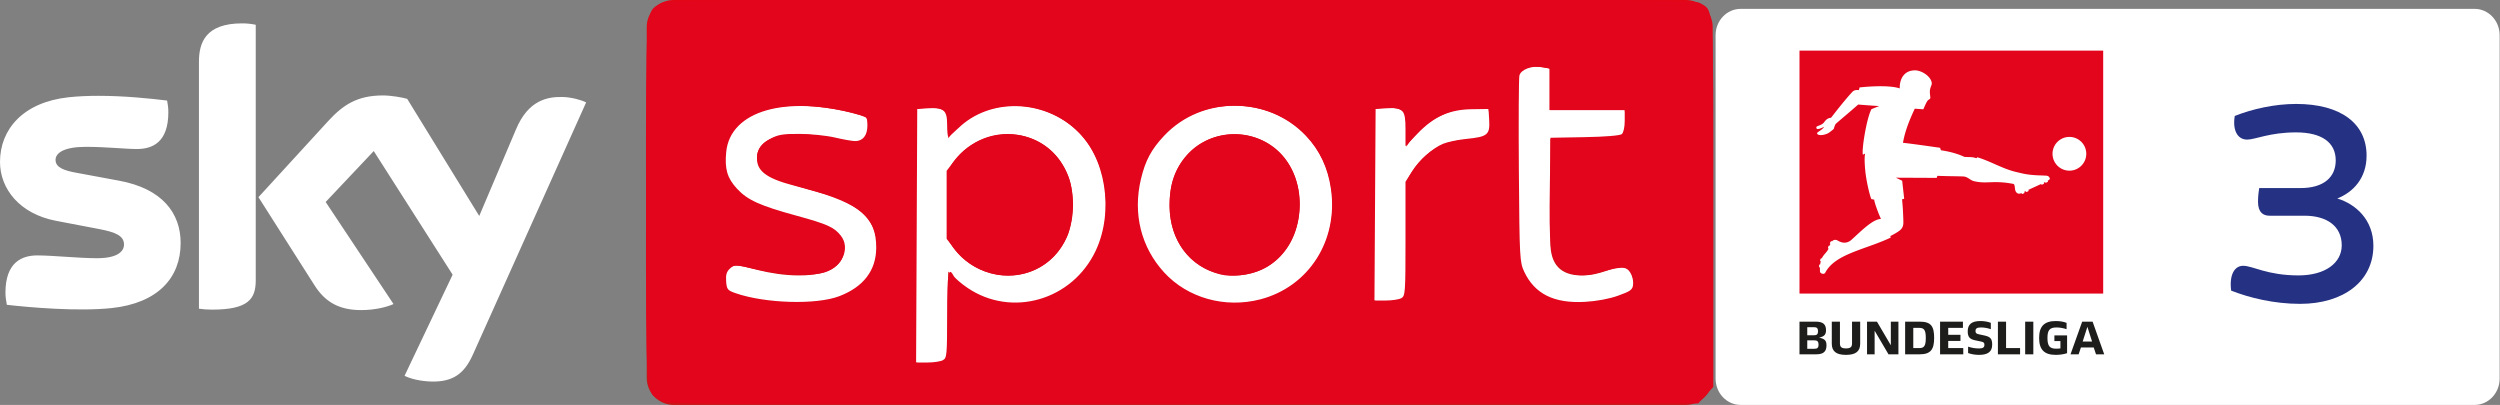 <svg viewBox="0 0 3087 500" xml:space="preserve" style="fill-rule:evenodd;clip-rule:evenodd;stroke-linejoin:round;stroke-miterlimit:2" xmlns="http://www.w3.org/2000/svg"><rect x="0" y="0" width="3087" height="500" fill="#808080" stroke="none"/><path d="M3055.62 499.996h-906.27c-17.091 0-30.948-14.587-30.948-32.58v-423.9c0-17.992 13.857-32.579 30.949-32.579h906.269c17.093 0 30.949 14.587 30.949 32.58v423.9c0 17.992-13.856 32.579-30.949 32.579" style="fill:#fff;fill-rule:nonzero;stroke-width:.953"/><path d="M2930.66 303.465c0 44.029-37.1 71.733-90.529 71.733-32.154 0-62.333-7.421-85.088-16.325-2.475-19.296 3.959-30.671 14.842-30.671 11.871 0 29.679 11.871 68.267 11.871 33.641 0 53.429-15.829 53.429-37.104 0-23.746-18.304-36.609-46.008-36.609h-43.038c-7.917 0-14.346-3.954-14.346-17.312 0-6.925.988-13.85 1.484-16.821h50.954c29.183 0 43.533-13.85 43.533-34.133 0-22.263-17.312-34.629-48.975-34.629-32.65 0-50.458 8.904-60.354 8.904-11.875 0-18.304-11.379-15.338-29.188 22.263-8.904 49.967-14.841 75.692-14.841 55.408 0 87.067 24.241 87.067 63.816 0 27.704-16.325 45.017-36.117 52.934 22.758 6.925 44.525 26.22 44.525 58.375" style="fill:#253183;fill-rule:nonzero"/><path style="fill:#fff" d="M2181.23 20.833h457.458v458.333H2181.23z"/><path d="m2577.51 403.536-5.842 18.225h11.629l-5.787-18.225zm7.812 25.517h-15.796l-2.837 8.445h-10.009l14.405-40.325h12.85l14.345 40.325h-10.125l-2.833-8.445zm-32.879-14.871v21.929c-3.758 1.271-8.738 2.083-13.942 2.083-14.004 0-20.6-6.191-20.6-20.887 0-14.579 6.596-20.888 20.6-20.888 4.975 0 9.717.809 13.309 2.254v7.813c-3.938-1.329-8.334-2.142-12.5-2.142-8.446 0-11.109 3.417-11.109 12.963 0 9.95 2.779 13.25 10.763 13.25 1.791 0 3.583-.117 5.262-.35v-9.025h-7.462v-7h15.679zm-51.758-17.009h10.066v40.33h-10.066v-40.33zm-33.659 0h10.067v32.63h17.3v7.695h-27.367v-40.325zm-36.808 38.763v-7.867c4.858 1.617 9.2 2.2 13.479 2.2 4.629 0 6.654-1.216 6.654-4.341 0-2.721-.866-3.53-4.571-4.284l-6.712-1.387c-7-1.446-9.313-4.284-9.313-11.167 0-8.854 5.209-12.671 15.68-12.671 4.741 0 9.2.809 12.845 2.2v7.867c-4.341-1.504-8.333-2.142-12.266-2.142-4.975 0-6.654 1.334-6.654 4.459 0 2.604 1.158 3.354 4.395 4.05l6.538 1.387c7.583 1.621 9.667 4.167 9.667 11.396 0 8.625-5.325 12.558-16.205 12.558-4.741 0-9.312-.754-13.537-2.258m-34.604-38.763h28.237v7.692h-18.171v8.504h15.105v7.584h-15.105v8.85h18.575v7.695h-28.641v-40.325zm-25.442 32.63c5.904 0 7.813-3.067 7.813-12.496 0-9.375-1.909-12.442-7.813-12.442h-7.637v24.938h7.637zm-17.704-32.63h17.996c14.116 0 17.821 5.784 17.821 20.134 0 13.941-4.05 20.191-17.821 20.191h-17.996v-40.325zm-8.283 0v40.325h-12.267l-17.125-29.162v29.162h-9.375v-40.325h12.267l17.125 29.159v-29.159h9.375zm-82.28 27.192v-27.192h10.071v26.904c0 4.455 2.025 6.13 7.463 6.13 5.441 0 7.462-1.675 7.462-6.13v-26.904h10.067v27.192c0 9.487-5.496 13.829-17.529 13.829-12.034 0-17.534-4.342-17.534-13.829m-16.341 1.158c0-3.704-1.504-5.266-4.921-5.266h-9.025v10.416h9.025c3.587 0 4.921-1.508 4.921-5.15m-13.946-11.516h8.45c3.354 0 4.858-1.446 4.858-4.917 0-3.646-1.387-5.092-4.858-5.092h-8.45v10.009zm23.725 12.5c0 7.175-3.358 10.991-12.442 10.991h-20.887v-40.325h20.137c9.371 0 12.613 3.7 12.613 10.529 0 5.209-1.971 7.58-7.525 8.967l-1.042.292.929.171c6.25 1.391 8.217 3.704 8.217 9.375" style="fill:#1d1d1b;fill-rule:nonzero"/><path style="fill:#e3051b" d="M2222.02 62.5h375v300h-375z"/><path d="M2555.3 169.071c-11.504 0-20.833 9.329-20.833 20.834 0 11.508 9.329 20.833 20.833 20.833 11.508 0 20.833-9.325 20.833-20.833 0-11.505-9.325-20.834-20.833-20.834m-24.183 51.363c.208.75-.459 1.258-1.809 2.254l-.82.454.275.542c.187.346-.125.879-.7 1.162l-1.234.625c-.566.292-1.175.229-1.35-.125l-.258-.5-1.55.763.246.525c.171.358-.159.875-.742 1.141l-1.254.584c-.575.266-1.179.191-1.35-.179l-.225-.471c-4.808 2.271-10.183 4.662-15.733 7.233l.308.713c.183.354-.158.862-.725 1.133l-1.258.587c-.58.263-1.192.18-1.346-.175l-.329-.704-1.78.867.334.717c.162.362-.159.866-.746 1.141l-1.25.579c-.588.271-1.183.196-1.35-.166l-.325-.692c-2.513 1.008-5.258 1.429-7.263-2.304-.854-1.738-.895-5.713-1.554-7.842-.341-1.1-1.625-1.296-1.625-1.296-24.429-4.691-32.708.53-48.358-3.341-4.929-1.213-7.604-5.729-13.671-5.804-13.175-.392-17.129-.209-31.475-.75-.612 2.079-.696 2.529-.696 2.529l-50.412-.234 7.712 3.775 2.475 22.242s-2.037.592-2.637.663c.491 4.475.958 10.433 1.204 15.841.217 4.846.479 9.904.421 13.125-.013 1.025-.029 3.384-1.417 6.004-.917 1.725-2.512 3.13-3.775 4.092-.45.346-2.404 1.663-4.658 2.992a102.631 102.631 0 0 1-6.321 3.4c.142.629.55 1.237.717 1.733-30.659 14.8-68.663 19.858-80.967 43.404-1.425 2.725-6.421 1.304-6.567-1.625a66.706 66.706 0 0 1 .029-4.754l-.445-.021c-.4-.012-.7-.541-.671-1.183l.058-1.383c.029-.634.375-1.134.771-1.109l.525.025c.162-1.366.417-2.725.783-4.033l-.471-.167c-.37-.137-.491-.733-.283-1.333l.463-1.292c.22-.604.679-.979 1.075-.85l.45.167c2.187-5.104 6.412-7.392 8.375-12.192l-.317-.112c-.392-.146-.513-.738-.3-1.338l.462-1.3c.221-.596.692-.975 1.071-.837l.338.112c.287-.704.633-1.479 1.016-2.241l-.408-.275c-.35-.221-.346-.83 0-1.363l.754-1.158c.325-.538.871-.792 1.213-.575l.175.096.183.05c.096 0 .146-.055.25-.109.2-.221.408-.425.604-.6 2.021-1.575 4.488-1.308 6.504-.087 1.925 1.166 9.446 5.454 16.705-1.067 11.945-10.725 25.925-25.3 36.437-25.8-2.854-6.142-7.804-19.025-8.367-23.775l-3.533-.754c-1.833-3.95-6.312-22.225-7.575-35.958 0 0-1.496-14.796-.062-20-.809-.084-2.3 1.133-2.709 1.141-1.929-4.712 4.329-44.587 10.504-56.2l9.484-3.779c-.979-.117-7.834-.429-25.859-1.9-10.045 8.9-21.675 18.5-27.562 23.725-.996.725-2.683 6.433-2.683 6.433s-2.988 2.617-5.742 4.55c-3.646 2.555-12.575 4.525-14.504 1.505-.45-.759-.363-1.08.058-1.517 1.388-1.446 6.604-3.942 8.363-7.242-2.842 1.421-6.03 2.959-8.509 2.692-1.087-.063-1.646-2.721-.241-3.208 3.787-1.609 6.787-2.3 9.016-5.438 2.146-3.017 4.771-5.046 8.209-5.112 0 0 16.758-21.892 26.633-32.284 2.733-2.854 7.8-1.908 7.8-1.908l.854-3.317s33.871-4.037 49.621 1.184c-.371-9.575 3.929-22.284 18.908-22.284 7.704 0 19.029 6.813 20.546 15.075.467 2.546-1 4.234-1.779 7.446-1.342 4.875.521 10.271-.046 11.975-.446 1.388-2.017 1.279-3.379 3.171-1.475 2.058-3.096 5.842-3.096 5.842l-2.042 4.579-10.562-.759c-3.858 8.338-11.8 25.321-14.554 42.15h.008c8.292.709 45.858 6.142 45.858 6.142l.909 3.063s15.829 1.9 28.783 8.062c2.892.704 10.179-.383 14.954 1.817.317-.196 1.113-1 1.409-1.217 16.891 5.196 30.85 14.054 47.137 17.988 0 0 7.613 1.854 10.175 2.354 6.021 1.171 9.888 1.421 13.071 1.675 5.225.416 8.112.333 11.925.558 2.704.158 6.004-.292 7.071 3.642" style="fill:#fff;fill-rule:nonzero"/><path d="M831.917 0c-18.413 0-33.334 14.921-33.334 33.333v433.334c0 18.412 14.921 33.333 33.334 33.333h1249.56c18.408 0 33.334-14.921 33.334-33.333l-.001-433.334C2114.811 14.921 2099.886 0 2081.477 0H831.917z" style="fill:url(#a);fill-rule:nonzero"/><path d="M245.658 76.233v304.946c4.996.754 10.184 1.142 16.138 1.142 44.954 0 53.992-13.233 53.992-36.246V30.588c-5.388-1.159-11.155-1.734-16.917-1.734-45.338 0-53.213 24.171-53.213 47.379zm159.938 72.871-86.454 94.371 69.546 109.317c12.875 19.941 29.779 30.104 57.258 30.104 18.058 0 33.042-4.217 39.958-7.471l-83.771-126.012 59.367-62.9 97.408 152.662-59.366 124.854c5.958 3.063 18.058 6.704 33.237 7.092 26.129.575 40.35-9.392 50.917-32.796L723.75 126.479c-5.762-3.071-18.633-6.521-29.008-6.712-18.059-.379-42.267 3.262-57.638 40.087l-45.337 106.817-88.954-144.604c-5.767-1.734-19.796-4.217-29.975-4.217-31.509 0-48.992 11.504-67.242 31.254zM84.342 120.15C28.433 126.288 0 159.854 0 199.938c0 32.979 24.017 64.054 68.971 72.679l54.183 10.358c19.784 3.842 29.971 8.246 29.971 18.996 0 8.242-7.687 16.871-33.237 16.871-23.055 0-54.18-3.45-73.971-3.45-19.017 0-39.188 8.629-39.188 46.025 0 4.608.763 10.358 1.725 14.958 28.434 3.267 88.184 8.446 129.492 4.033 57.058-6.141 85.112-37.404 85.112-80.362 0-37.013-22.866-67.129-75.891-76.904l-51.684-9.592c-16.525-2.879-26.895-6.717-26.895-16.117 0-8.816 10.95-16.104 37.27-16.104 25.938 0 48.609 2.684 63.213 2.684 19.017 0 38.804-8.059 38.804-45.455 0-4.987-.575-9.591-1.533-14.383-20.275-2.475-52.525-5.846-84.746-5.842-12.667 0-25.329.517-37.254 1.817zM894.485 359.249c-2.946-20.613 3.433-31.413 15.212-31.413 11.292 0 38.779 12.271 77.063 12.271 40.25 0 55.462-14.233 55.462-32.883 0-13.254-5.887-25.034-42.212-34.85l-41.721-11.292c-46.138-12.267-64.296-35.337-64.296-63.804 0-35.338 27.979-66.754 91.292-66.754 28.47 0 63.808 6.383 85.404 14.729 3.925 20.121-2.454 30.921-14.725 30.921-10.796 0-35.338-10.309-70.188-10.309-37.3 0-51.046 12.759-51.046 29.446 0 11.784 5.4 22.579 38.78 31.909l42.7 11.779c47.608 13.25 66.75 35.337 66.75 66.75 0 36.812-28.467 69.7-97.184 69.7-30.433 0-68.225-7.367-91.291-16.2M1324.99 252.743c0-51.538-34.359-86.88-80.496-86.88-31.413 0-60.375 18.163-73.625 44.667v84.913c13.25 26.504 42.212 44.666 73.625 44.666 46.137 0 80.496-35.341 80.496-87.366m40.737 0c0 77.058-53.991 122.704-113.383 122.704-35.338 0-64.296-16.688-81.475-40.246v99.146c0 9.325-5.396 15.212-21.104 15.212-7.85 0-15.217-.979-19.142-1.958V134.947c3.925-.988 11.292-1.967 19.142-1.967 15.708 0 21.104 5.892 21.104 15.213v22.579c17.179-23.559 46.137-40.246 81.475-40.246 59.392 0 113.383 45.646 113.383 122.217M1604.66 252.743c0-53.992-36.325-86.88-80.496-86.88-43.687 0-80.008 32.888-80.008 86.88 0 53.5 36.321 87.366 80.008 87.366 44.171 0 80.496-33.866 80.496-87.366m-201.242 0c0-70.192 51.538-122.217 120.746-122.217 69.696 0 121.229 52.025 121.229 122.217 0 69.695-51.533 122.704-121.229 122.704-69.208 0-120.746-53.009-120.746-122.704M1840.01 152.613c0 16.2-6.867 19.633-23.559 19.633-33.866 0-62.333 15.704-80 52.517v133.012c0 9.821-5.4 15.221-21.6 15.221-6.87 0-14.725-.983-18.654-1.967V134.946c3.929-.988 11.784-1.967 18.654-1.967 16.2 0 21.6 5.892 21.6 15.213v32.887c23.067-34.846 57.913-52.512 101.596-46.625.492 3.434 1.963 10.796 1.963 18.159M2016.51 359.249c-20.616 9.816-44.179 16.2-67.737 16.2-46.625 0-74.604-27.488-74.604-73.134V99.607c0-10.308 5.891-17.183 21.595-17.183 6.875 0 14.73 1.475 18.655 2.454v51.046h91.783c.492 3.437 1.471 10.308 1.471 16.2 0 14.233-5.888 19.141-14.721 19.141h-78.533V299.37c0 27.487 12.762 40.737 38.775 40.737 23.558 0 36.812-10.304 48.1-10.304 11.779 0 17.67 9.812 15.216 29.446" style="fill:#fff;fill-rule:nonzero"/><path style="opacity:1;fill:#e3051b;stroke-width:2.734;fill-opacity:1" d="M1507.228 338.94c-38.427-9.539-62.775-42.128-62.999-84.324-.144-27.339 6.144-45.733 21.456-62.764 31.47-35.002 85.88-35.002 117.35 0 38.382 42.69 24.376 119.27-25.864 141.415-15.14 6.674-36.25 9.071-49.943 5.673z"/><path style="opacity:1;fill:#e3051b;fill-opacity:1;stroke-width:2.734" d="M814.576 494.054c-17.529-10.706-16.925-1.973-16.925-244.657 0-242.686-.603-233.962 16.925-244.648C823.585-.744 826.547-.77 1457.557-.78c581.946-.01 634.552.357 641.502 4.462 17.413 10.287 16.514-3.154 16.514 246.86V477.79l-9.36 10.213-9.36 10.214-636.613.683c-634.694.681-636.64.667-645.664-4.845zm349.648-49.253c4.95-2.65 5.289-6.232 5.289-56.052 0-51.423 1.474-60.327 7.977-48.177 1.485 2.776 9.218 9.469 17.185 14.874 54.61 37.05 129.495 15.34 158.317-45.895 22.926-48.712 12.267-115.735-23.674-148.865-41.654-38.396-107.21-39.659-145.563-2.805-6.213 5.97-11.96 10.854-12.77 10.854-.81 0-1.472-6.724-1.472-14.942 0-17.846-4.185-21.342-24.018-20.066l-12.895.83-.706 156.537-.706 156.538h13.874c7.63 0 16.253-1.274 19.162-2.83zm-127.783-79.106c29.866-11.463 45.4-31.821 45.515-59.65.158-38.039-19.029-54.214-86.813-73.188-19.573-5.479-39.342-12.245-43.932-15.037-21.622-13.149-22-34.335-.82-45.998 10.182-5.606 15.58-6.556 36.913-6.491 13.743.041 33.37 2.054 43.614 4.474 10.244 2.42 21.538 4.399 25.097 4.399 9.51 0 15.064-7.09 15.064-19.23 0-10.195-.482-10.767-11.62-13.795-89.123-24.221-157.833-4.543-162.748 46.61-2.012 20.944 1.274 32.114 13.278 45.138 12.954 14.053 28.054 20.926 73.092 33.271 38.65 10.594 46.9 14.306 55.205 24.842 11.802 14.971 2.211 37.796-18.877 44.923-16.02 5.413-53.214 4.055-84.353-3.08-27.333-6.264-28.155-6.297-33.625-1.347-4.213 3.813-5.405 7.764-4.793 15.894.746 9.912 1.73 11.137 11.751 14.616 36.691 12.738 99.693 14.534 128.052 3.649zm519.877 3.92c59.725-15.557 96.302-72.711 87.156-136.19-3.791-26.32-13.787-47.593-30.83-65.613-46.853-49.54-128.288-49.761-174.9-.476-15.997 16.915-23.532 30.955-28.953 53.948-10.066 42.694.196 83.921 28.632 115.036 28.95 31.676 75.29 44.653 118.895 33.295zm441.681-4.508c15.615-5.58 17.88-7.285 18.655-14.041.485-4.23-1.176-10.832-3.692-14.672-5.101-7.785-10.345-7.723-39.571.473-20.82 5.838-37.088 3.128-48.257-8.038-11.042-11.04-12.49-23.94-11.365-101.307l.835-57.42 42.19-.757c25.43-.457 43.624-1.947 45.799-3.753 2.086-1.731 3.609-8.621 3.609-16.331v-13.337h-92.966V84.581l-9.073-1.702c-12.185-2.286-26.124 2.856-28 10.33-.822 3.275-1.122 56.368-.667 117.984.795 107.534 1.06 112.523 6.624 124.333 12.926 27.436 36.786 39.294 74.865 37.207 14.5-.795 29.925-3.663 41.014-7.626zm-267.78 3.134c5.02-2.686 5.29-6.427 5.29-73.29v-70.46l7.723-12.155c9.367-14.744 25.364-29.16 38.56-34.753 5.373-2.277 18.672-5.034 29.554-6.127 25.404-2.551 28.547-5.177 27.51-22.985l-.812-13.914-20.81.308c-27.54.409-46.59 8.974-66.85 30.059l-14.876 15.483v-20.778c0-24.306-2.749-27.27-24.018-25.902l-12.894.83-.713 118.257-.713 118.258h13.88c7.635 0 16.26-1.274 19.17-2.83z"/><path style="opacity:1;fill:#e3051b;fill-opacity:1;stroke-width:2.734" d="M1223.59 337.582c-18.52-5.058-33.925-15.486-45.714-30.941l-8.972-11.764v-83.912l9.008-11.81c40.131-52.617 118.537-41.778 141.695 19.587 7.34 19.449 6.3 55.082-2.158 73.965-16.373 36.553-55.622 55.318-93.86 44.875z"/><defs><linearGradient id="a" x1="0" y1="0" x2="1" y2="0" gradientUnits="userSpaceOnUse" gradientTransform="rotate(-92 972.053 -459.583) scale(492.109)"><stop offset="0" style="stop-color:#cc1316;stop-opacity:1"/><stop offset=".2" style="stop-color:#cc1316;stop-opacity:1"/><stop offset=".55" style="stop-color:#e30613;stop-opacity:1"/><stop offset="1" style="stop-color:#e30613;stop-opacity:1"/></linearGradient></defs></svg>